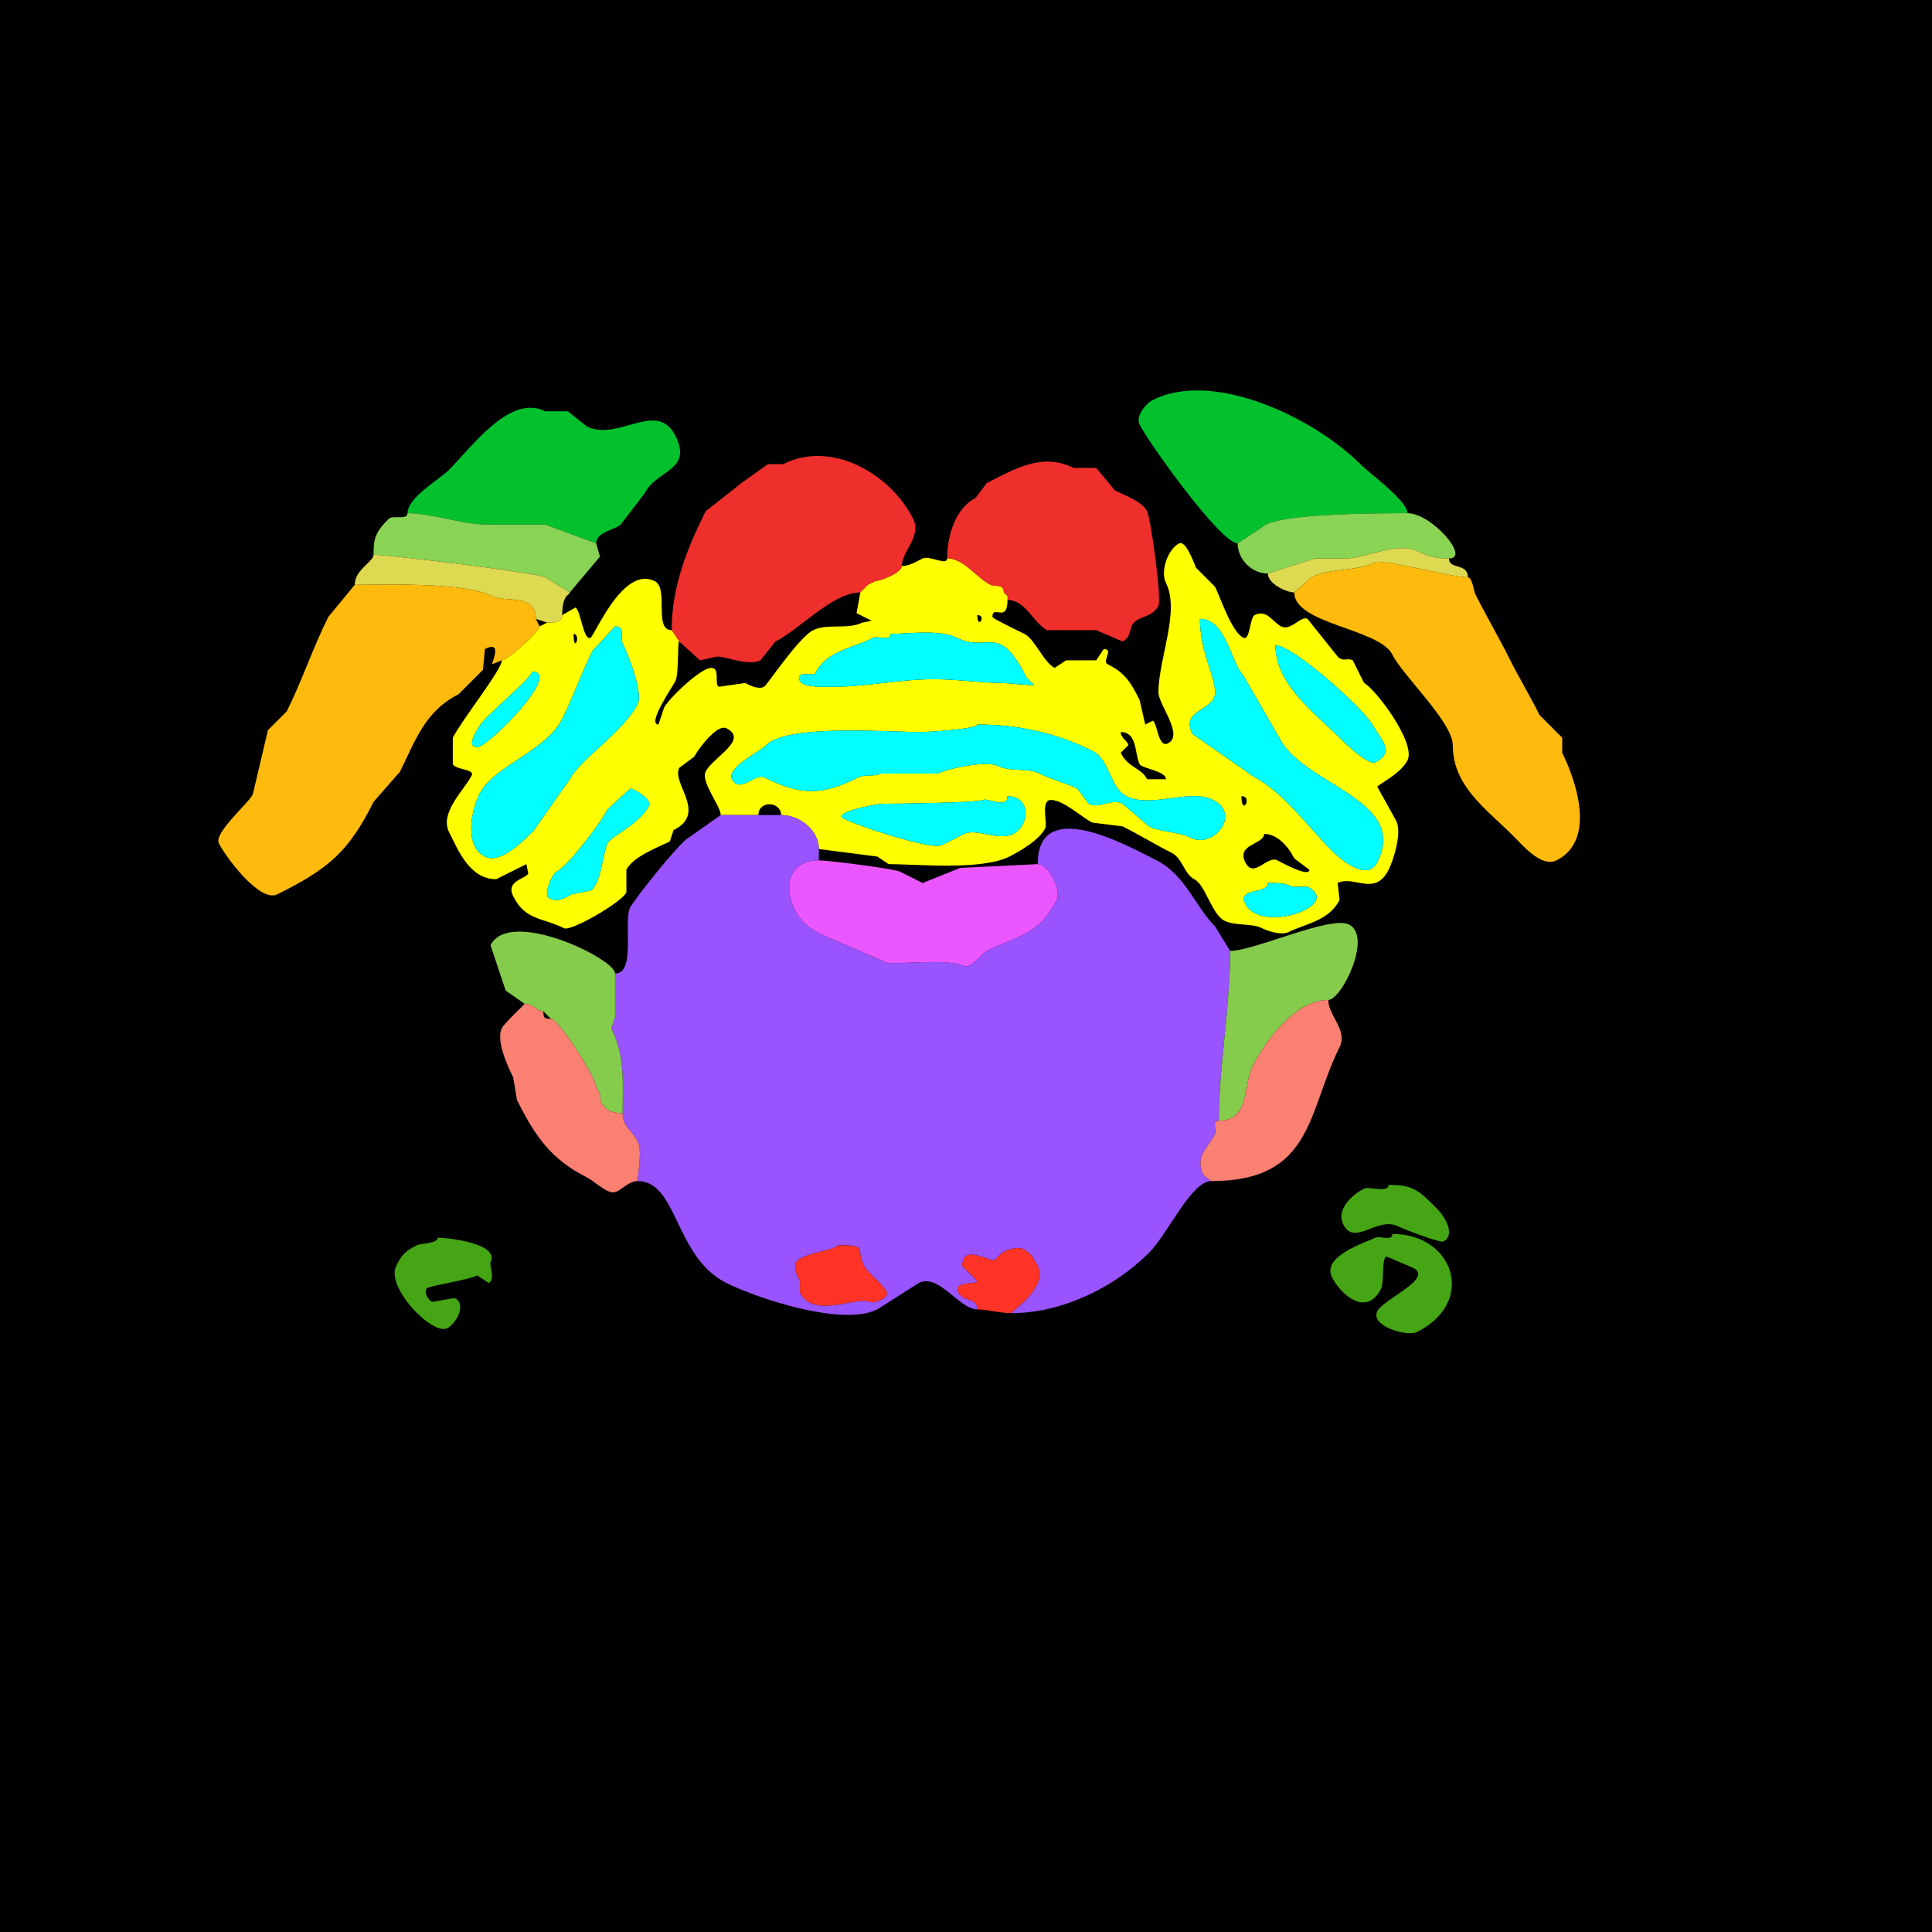 <svg xmlns="http://www.w3.org/2000/svg" xmlns:xlink="http://www.w3.org/1999/xlink" height="512" width="512">
<g>
<rect width="512" height="512" fill="#000000"  stroke-width="0" /> 
<path  fill="#03C12D" stroke-width="0" stroke="#03C12D" d = " M373 136 C364.632,136 341.362,136.069 335.5,139 L328,144 C323.501,144 304.441,117.382 302,112.5 300.888,110.276 303.663,106.918 305.5,106 321.765,97.867 348.398,110.898 360.5,123 362.973,125.473 373,132.739 373,136  Z"/>

<path  fill="#03C12D" stroke-width="0" stroke="#03C12D" d = " M108 136 C114.626,136 122.396,139 129,139 L144.5,139 L158,144 C158,140.864 163.052,140.448 164.5,139 164.5,139 171,130.5 171,130.5 173.969,124.563 183.623,124.746 179,115.5 174.148,105.796 163.763,117.132 155.5,113 155.5,113 150.5,109 150.5,109 150.5,109 144.5,109 144.5,109 135.122,104.311 125.085,118.415 119,124.5 116.279,127.221 108,131.829 108,136  Z"/>

<path  fill="#EE2F2C" stroke-width="0" stroke="#EE2F2C" d = " M178 167 L180,170 C180,170 185.5,175 185.5,175 185.5,175 190,174 190,174 192.681,174 198.316,176.592 201.5,175 201.5,175 205.5,170 205.5,170 211.846,166.827 220.717,157 228,157 228,157 229,156 229,156 229,156 230,155 230,155 230,155 232,154 232,154 233.385,154 239,151.801 239,150 239,146.072 244.294,142.089 242,137.5 236.232,125.965 220.722,116.389 207.5,123 207.5,123 203.5,123 203.5,123 203.5,123 196.5,128 196.5,128 196.5,128 187,135.5 187,135.5 182.196,145.107 178,155.435 178,167  Z"/>

<path  fill="#EE2F2C" stroke-width="0" stroke="#EE2F2C" d = " M267 158 L267,159 C271.862,159 273.904,165.202 277.5,167 277.5,167 290.5,167 290.5,167 290.5,167 297.5,170 297.5,170 299.968,168.766 299.145,166.355 300.5,165 302.322,163.178 305.494,163.511 307,160.5 307.926,158.649 304.944,137.389 304,135.5 302.678,132.856 297.765,131.132 295.5,130 295.5,130 290.5,124 290.5,124 290.5,124 284.5,124 284.5,124 276.171,119.835 268.919,124.291 261.5,128 261.5,128 258.5,132 258.5,132 253.304,134.598 251,141.824 251,148 255.407,148 258.793,153.146 262.5,155 263.658,155.579 266,154.659 266,157 266,157 267,158 267,158  Z"/>

<path  fill="#89D355" stroke-width="0" stroke="#89D355" d = " M99 147 C102.677,147 141.947,151.723 144.5,153 L151,157 C151,157 159,147.5 159,147.5 159,147.5 158,144 158,144 158,144 144.5,139 144.5,139 144.5,139 129,139 129,139 122.396,139 114.626,136 108,136 108,137.924 104.072,136.428 103,137.5 99.322,141.178 99,142.841 99,147  Z"/>

<path  fill="#89D355" stroke-width="0" stroke="#89D355" d = " M384 148 C380.466,148 378.372,147.436 375.5,146 370.48,143.49 361.614,148 356.5,148 L348.5,148 L336,152 C331.645,152 328,148.171 328,144 328,144 335.5,139 335.5,139 341.362,136.069 364.632,136 373,136 379.397,136 389.781,148 384,148  Z"/>

<path  fill-rule="evenodd" fill="#FFFF00" stroke-width="0" stroke="#FFFF00" d = " M336 234 C336,237.049 327.813,235.127 330,239.5 334.095,247.691 356.166,239.833 346.5,235 L342.5,235 C340.341,233.921 338.632,234 336,234  M335 221 C335,223.807 327.578,223.655 330,228.5 332.241,232.981 335.786,226.643 338.5,228 339.049,228.274 347,232.706 347,230.5 L343,227.5 C341.351,224.202 338.43,221 335,221  M329 211 C329,216.574 332.145,211 329,211  M267 211 C267,214.467 261.768,211.366 260.5,212 259.033,212.733 237.54,213 234,213 232.217,213 222.266,215.032 223,216.5 223.598,217.696 246.689,225.405 249.5,224 251.566,222.967 253.365,222.067 255.5,221 258.721,219.389 264.57,222.965 268.5,221 272.882,218.809 273.306,211 267,211  M167 209 L161,214.5 C159.244,218.012 150.551,229.475 147.5,231 146.295,231.603 143.887,237.193 145.5,238 148.105,239.302 149.652,237.924 151.5,237 L156.5,236 C159.175,234.663 159.739,226.021 161,223.5 161.992,221.515 169.546,218.408 172,213.5 172.829,211.843 168.084,209 167,209  M297 194 C297,195.639 299,196.455 299,197.5 L297,199.5 C299.044,203.588 302.455,203.411 304,206.5 L309,206.5 C309,204.286 302.584,203.668 302,202.5 300.657,199.815 301.478,194 297,194  M259 192 C259,193.205 245.926,194 244,194 235.088,194 208.661,191.839 203,197.5 200.996,199.504 192.448,203.395 194,206.5 195.964,210.427 200.185,204.842 202.5,206 212.325,210.912 217.849,210.825 227.5,206 229.234,205.133 231.661,205.92 233.5,205 L248.5,205 C251.151,203.674 261.392,201.446 264.5,203 267.764,204.632 272.286,203.393 275.5,205 278.796,206.648 282.335,207.417 285.5,209 L288.5,213 C291.507,214.503 294.413,211.456 297.5,213 L304.5,219 C307.739,220.619 312.159,220.33 315.5,222 321.608,225.054 328.994,215.747 321.5,212 315.164,208.832 305.154,214.327 298.5,211 294.097,208.799 294.177,201.338 289.5,199 280.213,194.357 270.157,192 259,192  M141 178 C141,179.658 128.273,189.954 127,192.5 126.674,193.151 123.214,198 126.5,198 129.349,198 149.165,178 141,178  M338 171 C338,181.373 348.217,188.717 355.5,196 356.854,197.354 362.684,202.908 364.5,202 370.086,199.207 365.453,195.406 364,192.5 361.786,188.071 342.751,171 338,171  M236 168 C236,170.064 232.647,168.426 231.5,169 225.567,171.967 219.02,172.46 216,178.5 215.628,179.245 210.51,177.519 212,180.5 212.926,182.352 218.934,182 221,182 229.564,182 238.418,180 247.5,180 253.759,180 260.327,181 266,181 266.532,181 274,181.775 274,181.5 L272,179.5 C264.576,164.653 261.864,173.182 253.5,169 248.933,166.717 240.273,168 236,168  M152 168 C152,173.567 154.112,168 152,168  M163 166 L157,172.5 C154.124,178.253 151.907,184.687 149,190.5 144.672,199.156 130.811,202.878 127,210.5 125.027,214.446 122.835,224.167 128.5,227 132.739,229.12 138.863,222.637 141.5,220 L151,206.5 C153.574,201.353 165.268,193.965 169,186.5 170.483,183.534 166.316,173.131 165,170.5 164.315,169.13 165.871,166 163,166  M318 164 C318,172.855 322,178.958 322,183.5 322,188.424 312.707,187.915 316,194.5 L332.5,206 C339.808,209.654 347.059,219.559 353,225.5 355.117,227.617 362.329,233.842 365,228.5 373.382,211.735 345.294,208.089 339,195.5 L329.5,179 C326.229,175.729 324.933,164 318,164  M259 163 C259,167.136 261.609,163 259,163  M207 216 C212.167,216 217,220.248 217,225 217,225 232.5,227 232.5,227 232.5,227 235.5,229 235.5,229 242.899,229 260.039,230.731 267.5,227 270.209,225.645 275.438,222.624 277,219.5 277.646,218.208 275.697,212 278.5,212 281.832,212 286.539,216.52 289.5,218 289.5,218 297.5,219 297.5,219 301.936,221.218 306.146,223.823 310.5,226 313.357,227.429 313.852,231.676 316.5,233 319.441,234.471 321.108,242.304 324.5,244 327.444,245.472 331.633,244.567 334.5,246 335.955,246.728 339.573,247.964 341.5,247 345.829,244.835 352.231,244.037 355,238.5 355,238.5 354.5,234 354.5,234 358.77,231.865 364.386,237.728 368,230.5 369.225,228.051 371.637,220.773 370,217.5 370,217.5 365,208.5 365,208.5 365.335,207.83 371.225,205.05 373,201.5 375.345,196.81 364.386,182.443 361.5,181 361.5,181 358.5,175 358.5,175 356.918,174.209 356.023,175.523 354.5,174 354.5,174 346.5,164 346.5,164 344.708,163.104 342.106,167.303 339.5,166 337.306,164.903 335.747,161.376 332.5,163 331.151,163.675 331.311,169.905 329.5,169 326.358,167.429 323.477,158.453 322,155.5 322,155.5 317,150.5 317,150.5 316.503,149.506 314.301,143.099 312.5,144 309.535,145.483 307.409,151.317 309,154.5 312.762,162.024 307,174.626 307,183.5 307,186.74 313.859,194.82 309.5,197 306.915,198.292 306.753,191.626 305.5,191 305.5,191 303.5,192 303.5,192 303.5,192 302,185.5 302,185.5 299.693,180.886 298.254,178.377 293.5,176 291.966,175.233 295.28,172 292.5,172 292.5,172 290.5,175 290.5,175 290.5,175 282.5,175 282.5,175 282.5,175 279.5,177 279.5,177 276.595,175.548 274.248,169.374 271.5,168 270.678,167.589 263,163.905 263,163.5 263,160.088 267,165.292 267,159 267,159 267,158 267,158 267,158 266,157 266,157 266,154.659 263.658,155.579 262.5,155 258.793,153.146 255.407,148 251,148 251,150.018 246.273,147.114 244.5,148 242.655,148.923 240.946,150 239,150 239,151.801 233.385,154 232,154 232,154 230,155 230,155 230,155 229,156 229,156 229,156 228,157 228,157 228,157 227,162.5 227,162.5 227,162.5 231,164.5 231,164.5 231,164.5 228.5,165 228.5,165 224.694,166.903 219.174,165.163 215.5,167 211.652,168.924 203.224,181.638 202.5,182 200.847,182.826 198.69,181.595 197.5,181 197.5,181 190.5,182 190.5,182 189.188,181.344 190.975,177 188.5,177 185.552,177 177.091,185.318 176,187.5 176,187.5 174.5,192 174.5,192 171.305,192 178.339,181.822 179,180.5 179.936,178.627 179.496,170 180,170 180,170 178,167 178,167 173.127,167 177.343,155.922 173.5,154 165.108,149.804 157.596,168.452 156.5,169 154.586,169.957 153.936,161.718 152.5,161 152.5,161 149,163 149,163 149,165.109 146.465,165 145,165 145,165 143,166 143,166 143,167.338 134.439,175 133,175 133,177.465 122.258,190.983 120,195.5 120,195.5 120,202.5 120,202.5 120.782,204.064 125.85,203.8 125,205.5 123.126,209.247 116.418,215.336 119,220.5 121.486,225.472 124.509,233 131.5,233 131.5,233 139.5,229 139.5,229 139.5,229 140,231.5 140,231.5 139.282,232.936 133.953,233.405 136,237.5 139.247,243.993 143.707,243.103 149.5,246 151.264,246.882 164.624,239.253 166,236.5 166,236.5 166,230.5 166,230.5 167.757,226.986 174.463,224.519 177.5,223 177.5,223 178.5,220 178.5,220 187.574,215.463 177.93,207.639 180,203.5 180,203.5 184,200.5 184,200.5 184.83,198.839 189.954,191.727 192.5,193 198.564,196.032 188.915,200.67 187,204.5 185.648,207.204 191,213.569 191,216 193.413,216 197.456,216 201,216 201,211.999 207,212.372 207,216  Z"/>

<path  fill="#DDD951" stroke-width="0" stroke="#DDD951" d = " M389 153 C384.647,153 366.365,148.067 364.5,149 359.425,151.538 352.632,150.434 347.5,153 L343,157 C340.849,157 336,154.677 336,152 336,152 348.5,148 348.5,148 348.5,148 356.5,148 356.5,148 361.614,148 370.48,143.49 375.5,146 378.372,147.436 380.466,148 384,148 384,151.036 389,149.095 389,153  Z"/>

<path  fill="#DDD951" stroke-width="0" stroke="#DDD951" d = " M142 164 L145,165 C146.465,165 149,165.109 149,163 149,157.352 151,157.775 151,157 151,157 144.5,153 144.5,153 141.947,151.723 102.677,147 99,147 99,148.84 94,151 94,155 102.176,155 122.897,154.198 130.5,158 134.028,159.764 142,157.146 142,164  Z"/>

<path  fill="#FFBB0D" stroke-width="0" stroke="#FFBB0D" d = " M389 153 C390.183,153 390.535,156.57 391,157.5 393.913,163.325 397.121,168.741 400,174.5 402.544,179.589 405.48,184.459 408,189.5 L414,195.5 L414,199.5 C417.572,206.645 423.165,222.668 412.5,228 408.493,230.004 403.439,223.939 401,221.5 393.865,214.365 385,208.344 385,197.5 385,191.382 371.819,179.137 369,173.5 365.526,166.552 343,165.411 343,157 343,157 347.5,153 347.5,153 352.632,150.434 359.425,151.538 364.5,149 366.365,148.067 384.647,153 389,153  Z"/>

<path  fill="#FFBB0D" stroke-width="0" stroke="#FFBB0D" d = " M143 166 C143,167.338 134.439,175 133,175 133,175 130.5,176 130.5,176 130.116,175.808 133.446,169.527 128.5,172 128.5,172 128,177.5 128,177.5 128,177.5 121.5,184 121.5,184 112.519,188.49 109.926,196.647 106,204.5 106,204.5 99,212.5 99,212.5 92.341,225.819 87.044,230.228 73.5,237 68.787,239.357 59.653,226.806 58,223.5 56.614,220.727 65.748,213.005 67,210.5 67,210.5 71,193.5 71,193.5 71,193.5 76,188.5 76,188.5 80.026,180.447 82.907,171.687 87,163.5 87,163.5 94,155 94,155 102.176,155 122.897,154.198 130.5,158 134.028,159.764 142,157.146 142,164 142,164 143,166 143,166  Z"/>

<path  fill="#00FFFF" stroke-width="0" stroke="#00FFFF" d = " M318 164 C318,172.855 322,178.958 322,183.5 322,188.424 312.707,187.915 316,194.5 L332.5,206 C339.808,209.654 347.059,219.559 353,225.5 355.117,227.617 362.329,233.842 365,228.5 373.382,211.735 345.294,208.089 339,195.5 L329.5,179 C326.229,175.729 324.933,164 318,164  Z"/>

<path  fill="#00FFFF" stroke-width="0" stroke="#00FFFF" d = " M163 166 L157,172.5 C154.124,178.253 151.907,184.687 149,190.5 144.672,199.156 130.811,202.878 127,210.5 125.027,214.446 122.835,224.167 128.5,227 132.739,229.12 138.863,222.637 141.5,220 L151,206.5 C153.574,201.353 165.268,193.965 169,186.5 170.483,183.534 166.316,173.131 165,170.5 164.315,169.13 165.871,166 163,166  Z"/>

<path  fill="#00FFFF" stroke-width="0" stroke="#00FFFF" d = " M236 168 C236,170.064 232.647,168.426 231.5,169 225.567,171.967 219.02,172.46 216,178.5 215.628,179.245 210.51,177.519 212,180.5 212.926,182.352 218.934,182 221,182 229.564,182 238.418,180 247.5,180 253.759,180 260.327,181 266,181 266.532,181 274,181.775 274,181.5 L272,179.5 C264.576,164.653 261.864,173.182 253.5,169 248.933,166.717 240.273,168 236,168  Z"/>

<path  fill="#00FFFF" stroke-width="0" stroke="#00FFFF" d = " M338 171 C338,181.373 348.217,188.717 355.5,196 356.854,197.354 362.684,202.908 364.5,202 370.086,199.207 365.453,195.406 364,192.5 361.786,188.071 342.751,171 338,171  Z"/>

<path  fill="#00FFFF" stroke-width="0" stroke="#00FFFF" d = " M141 178 C141,179.658 128.273,189.954 127,192.5 126.674,193.151 123.214,198 126.5,198 129.349,198 149.165,178 141,178  Z"/>

<path  fill="#00FFFF" stroke-width="0" stroke="#00FFFF" d = " M259 192 C259,193.205 245.926,194 244,194 235.088,194 208.661,191.839 203,197.5 200.996,199.504 192.448,203.395 194,206.5 195.964,210.427 200.185,204.842 202.5,206 212.325,210.912 217.849,210.825 227.5,206 229.234,205.133 231.661,205.92 233.5,205 L248.5,205 C251.151,203.674 261.392,201.446 264.5,203 267.764,204.632 272.286,203.393 275.5,205 278.796,206.648 282.335,207.417 285.5,209 L288.5,213 C291.507,214.503 294.413,211.456 297.5,213 L304.5,219 C307.739,220.619 312.159,220.33 315.5,222 321.608,225.054 328.994,215.747 321.5,212 315.164,208.832 305.154,214.327 298.5,211 294.097,208.799 294.177,201.338 289.5,199 280.213,194.357 270.157,192 259,192  Z"/>

<path  fill="#00FFFF" stroke-width="0" stroke="#00FFFF" d = " M167 209 L161,214.5 C159.244,218.012 150.551,229.475 147.5,231 146.295,231.603 143.887,237.193 145.5,238 148.105,239.302 149.652,237.924 151.5,237 L156.5,236 C159.175,234.663 159.739,226.021 161,223.5 161.992,221.515 169.546,218.408 172,213.5 172.829,211.843 168.084,209 167,209  Z"/>

<path  fill="#00FFFF" stroke-width="0" stroke="#00FFFF" d = " M267 211 C267,214.467 261.768,211.366 260.5,212 259.033,212.733 237.54,213 234,213 232.217,213 222.266,215.032 223,216.5 223.598,217.696 246.689,225.405 249.5,224 251.566,222.967 253.365,222.067 255.5,221 258.721,219.389 264.57,222.965 268.5,221 272.882,218.809 273.306,211 267,211  Z"/>

<path  fill-rule="evenodd" fill="#9953FF" stroke-width="0" stroke="#9953FF" d = " M222 330 C222,331.196 212.154,332.192 211,334.5 210.174,336.153 211.405,338.31 212,339.5 L212,342.5 C215.613,349.726 227.164,343.332 230.5,345 231.705,345.602 235.672,343.843 235,342.5 233.628,339.756 230.009,337.519 229,335.5 226.607,330.714 230.198,330 222,330  M259 347 C259,343.714 255.321,345.142 254,342.5 252.504,339.508 258.508,340.483 259,339.5 L255,335.5 C255,329.757 261.411,334 263.5,334 L265.5,332 C270.1,329.7 272.477,330.454 275,335.5 277.845,341.19 268,347.488 268,348 281.243,348 295.136,341.364 304.5,332 309.491,327.009 315.701,313 321,313 321,313 319,311.5 319,311.5 316.464,306.429 320.028,304.443 322,300.5 322.523,299.454 321.049,297 323,297 323,282.757 326,267.228 326,252 326,252 322,245.5 322,245.5 316.793,240.293 314.067,231.784 306.5,228 299.057,224.279 275,210.606 275,229 277.901,229 281.305,235.89 280,238.5 275.289,247.922 269.725,247.887 261.5,252 260.131,252.684 257.287,256.893 255.5,256 251.13,253.815 236.251,255.875 234.5,255 228.687,252.094 222.266,249.883 216.5,247 207.733,242.617 205.487,228 217,228 217,228 217,225 217,225 217,220.248 212.167,216 207,216 207,216 201,216 201,216 197.456,216 193.413,216 191,216 191,216 182.5,222 182.5,222 180.096,223.202 168.087,238.327 167,240.5 165.148,244.203 168.605,258 163,258 163,258 163,269.5 163,269.5 163,269.5 162,272.5 162,272.5 165.745,279.99 165,286.998 165,295 165,298.651 167.529,299.558 169,302.5 170.275,305.05 169,310.686 169,313 179.611,313 178.743,333.121 192.5,340 200.374,343.937 223.144,351.678 232.5,347 232.5,347 243.5,340 243.5,340 248.811,337.344 254.201,347 259,347  Z"/>

<path  fill="#EB57FF" stroke-width="0" stroke="#EB57FF" d = " M217 228 C219.478,228 236.933,230.216 238.5,231 L244.5,234 L254.5,230 L275,229 C277.901,229 281.305,235.89 280,238.5 275.289,247.922 269.725,247.887 261.5,252 260.131,252.684 257.287,256.893 255.5,256 251.13,253.815 236.251,255.875 234.5,255 228.687,252.094 222.266,249.883 216.5,247 207.733,242.617 205.487,228 217,228  Z"/>

<path  fill="#00FFFF" stroke-width="0" stroke="#00FFFF" d = " M336 234 C336,237.049 327.813,235.127 330,239.5 334.095,247.691 356.166,239.833 346.5,235 L342.5,235 C340.341,233.921 338.632,234 336,234  Z"/>

<path  fill="#86CC4C" stroke-width="0" stroke="#86CC4C" d = " M352 265 C343.493,265 335.558,275.384 332,282.5 329.352,287.796 331.241,297 323,297 323,282.757 326,267.228 326,252 332.372,252 352.61,242.555 357.5,245 363.805,248.152 355.531,265 352,265  Z"/>

<path  fill="#86CC4C" stroke-width="0" stroke="#86CC4C" d = " M159 290 C159,293.664 161.601,295 165,295 165,286.998 165.745,279.99 162,272.5 162,272.5 163,269.5 163,269.5 163,269.5 163,258 163,258 163,254.05 135.005,240.491 130,250.5 130,250.5 134,262.5 134,262.5 134,262.5 139,266 139,266 141.25,266 142.376,268 144,268 144,268 146,270 146,270 148.078,270 158,285.818 158,288 158,288 159,290 159,290  Z"/>

<path  fill="#FA8072" stroke-width="0" stroke="#FA8072" d = " M323 297 C321.049,297 322.523,299.454 322,300.5 320.028,304.443 316.464,306.429 319,311.5 L321,313 C348.078,313 346.432,294.636 355,277.5 357.248,273.003 352,269.179 352,265 343.493,265 335.558,275.384 332,282.5 329.352,287.796 331.241,297 323,297  Z"/>

<path  fill="#FA8072" stroke-width="0" stroke="#FA8072" d = " M165 295 C165,298.651 167.529,299.558 169,302.5 170.275,305.05 169,310.686 169,313 166.294,313 164.297,316 162.5,316 160.485,316 157.339,312.919 155.5,312 145.945,307.223 141.712,300.924 137,291.5 137,291.5 136,285.5 136,285.5 134.71,282.921 131.336,275.828 133,272.5 133.77,270.959 139,266.279 139,266 141.25,266 142.376,268 144,268 144,269.747 144.253,270 146,270 148.078,270 158,285.818 158,288 158,288 159,290 159,290 159,293.664 161.601,295 165,295  Z"/>

<path  fill="#46A515" stroke-width="0" stroke="#46A515" d = " M368 314 C368,316.207 362.824,314.338 361.5,315 358.623,316.438 353.935,320.37 356,324.5 358.958,330.417 365.011,322.256 370.5,325 371.916,325.708 381.631,329.434 382.5,329 385.927,327.286 382.693,322.193 381,320.5 376.133,315.633 374.805,314 368,314  Z"/>

<path  fill="#46A515" stroke-width="0" stroke="#46A515" d = " M369 327 C369,329.064 365.647,327.426 364.5,328 361.908,329.296 350.175,332.85 353,338.5 355.249,342.998 362.147,349.206 366,341.5 366.844,339.812 366.092,333 367.5,333 L374.5,336 C380.077,338.788 366.636,344.229 365,347.5 363.051,351.397 372.866,354.317 375.5,353 391.4,345.05 385.249,327 369,327  Z"/>

<path  fill="#46A515" stroke-width="0" stroke="#46A515" d = " M116 328 C116,329.59 111.614,329.443 110.5,330 107.334,331.583 106.49,332.521 105,335.5 102.171,341.159 114.605,353.947 118.5,352 120.834,350.833 123.816,345.658 120.5,344 L114.5,345 C113.458,344.479 112.407,342.686 113,341.5 113.373,340.754 123.828,339.336 126.5,338 L129.5,340 C131.398,339.051 129.599,335.303 130,334.5 132.466,329.568 118.872,328 116,328  Z"/>

<path  fill="#FF3427" stroke-width="0" stroke="#FF3427" d = " M222 330 C222,331.196 212.154,332.192 211,334.5 210.174,336.153 211.405,338.31 212,339.5 L212,342.5 C215.613,349.726 227.164,343.332 230.5,345 231.705,345.602 235.672,343.843 235,342.5 233.628,339.756 230.009,337.519 229,335.5 226.607,330.714 230.198,330 222,330  Z"/>

<path  fill="#FF3427" stroke-width="0" stroke="#FF3427" d = " M259 347 C261.723,347 264.778,348 268,348 268,347.488 277.845,341.19 275,335.5 272.477,330.454 270.1,329.7 265.5,332 265.5,332 263.5,334 263.5,334 261.411,334 255,329.757 255,335.5 255,335.5 259,339.5 259,339.5 258.508,340.483 252.504,339.508 254,342.5 255.321,345.142 259,343.714 259,347  Z"/>

</g>
</svg>
